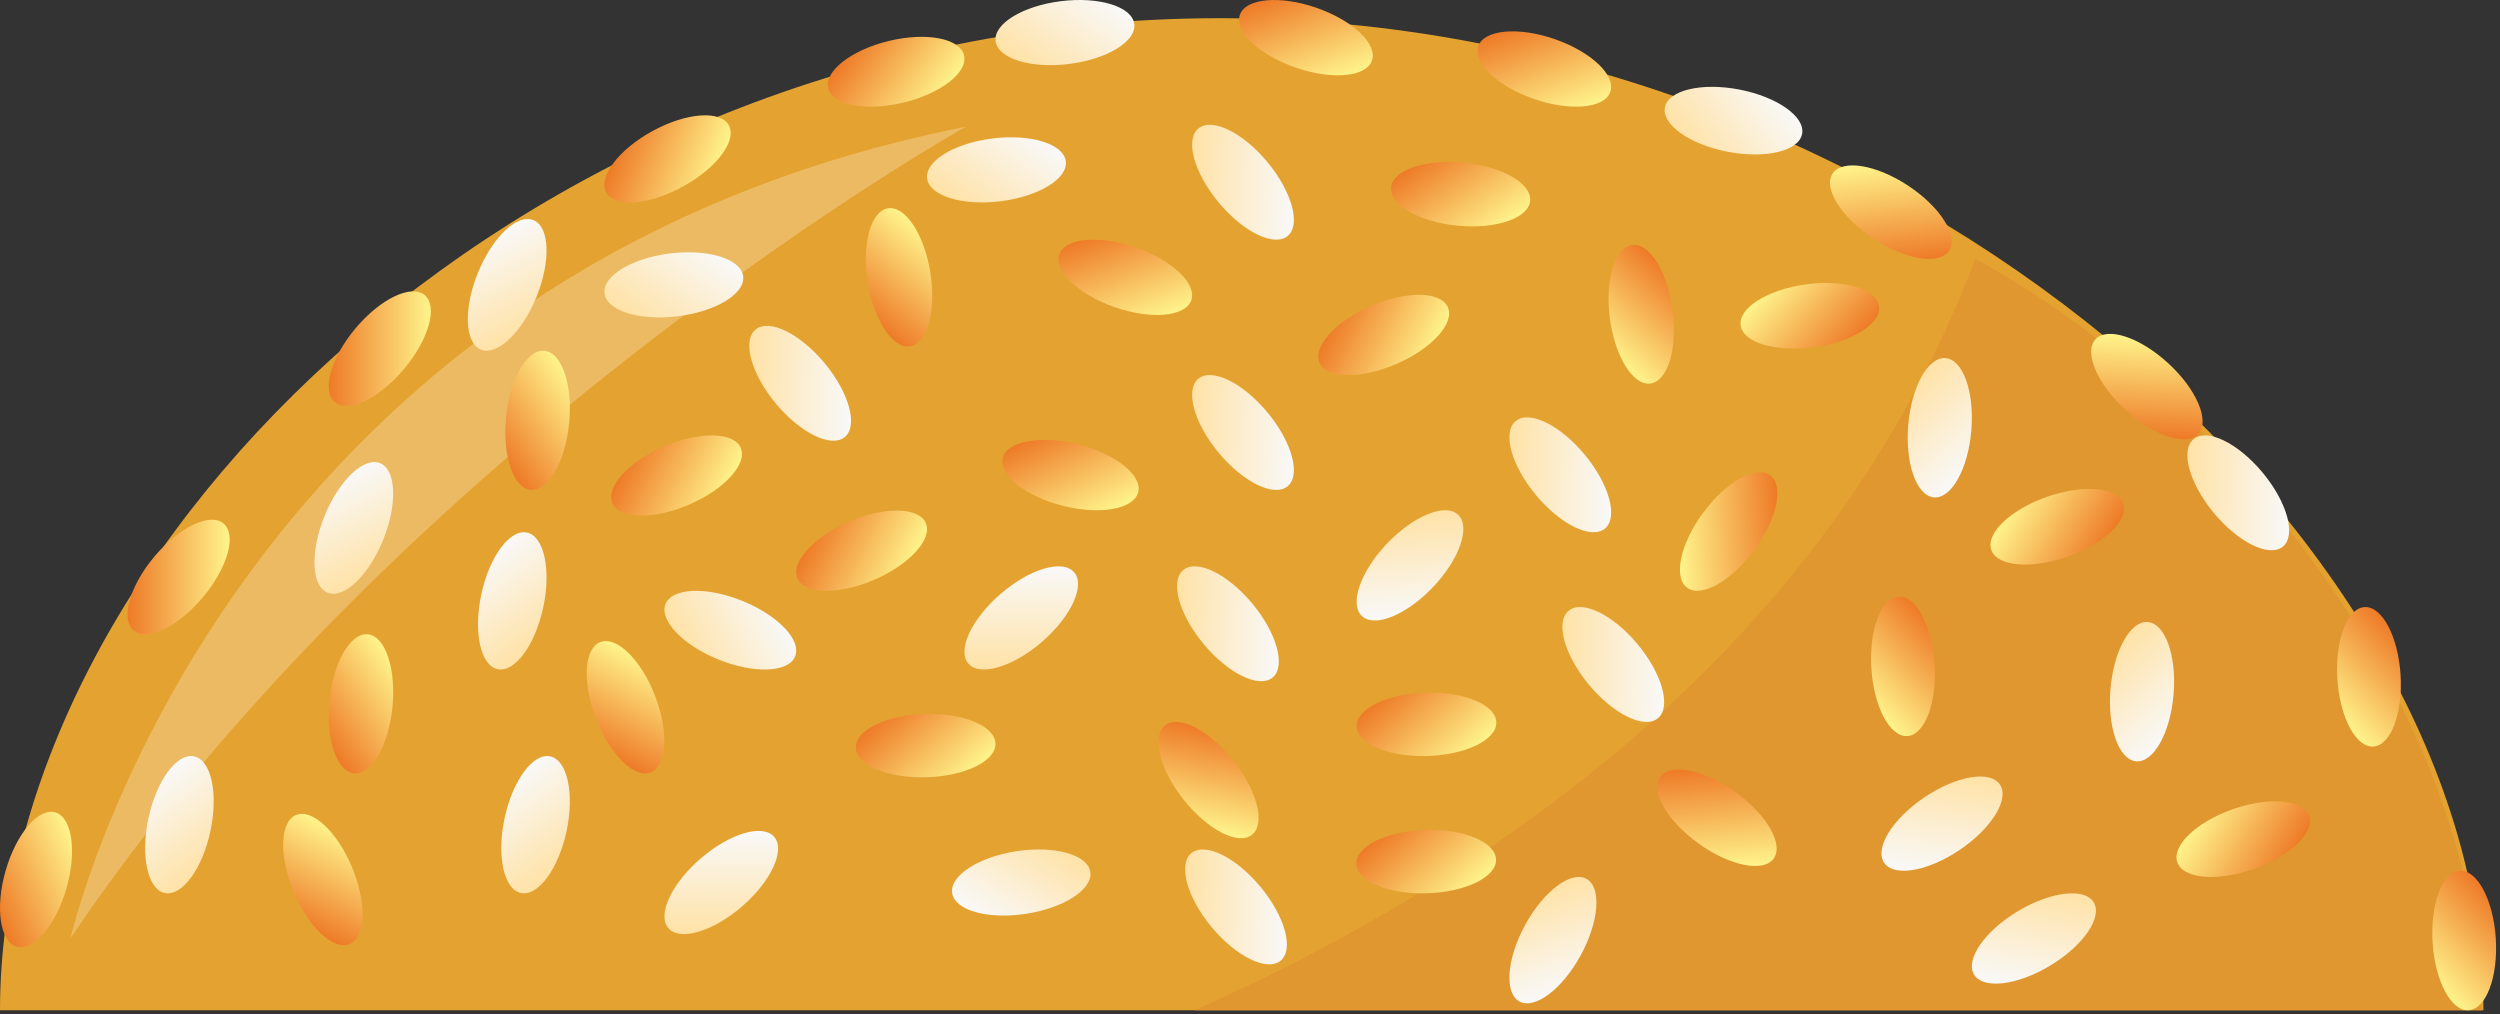 <svg clip-rule="evenodd" fill-rule="evenodd" stroke-linejoin="round" stroke-miterlimit="1.414" viewBox="0 0 525 213" xmlns="http://www.w3.org/2000/svg" xmlns:xlink="http://www.w3.org/1999/xlink"><rect x="0" y="0" width="525" height="213" fill="#333333" stroke="none"/><linearGradient id="a"><stop offset="0" stop-color="#f9f9f9"/><stop offset="1" stop-color="#ffe2a6"/></linearGradient><linearGradient id="b" gradientTransform="matrix(9.766 19.498 -21.216 10.627 69.422 101.121)" gradientUnits="userSpaceOnUse" x1="0" x2="1" xlink:href="#a" y1="0" y2="0"/><linearGradient id="c" gradientTransform="matrix(9.766 19.498 -21.216 10.627 101.625 50.072)" gradientUnits="userSpaceOnUse" x1="0" x2="1" xlink:href="#a" y1="0" y2="0"/><linearGradient id="d" gradientTransform="matrix(-12.289 18.015 -19.602 -13.372 147.653 50.814)" gradientUnits="userSpaceOnUse" x1="0" x2="1" xlink:href="#a" y1="0" y2="0"/><linearGradient id="e" gradientTransform="matrix(-12.289 18.015 -19.602 -13.372 215.402 26.664)" gradientUnits="userSpaceOnUse" x1="0" x2="1" xlink:href="#a" y1="0" y2="0"/><linearGradient id="f" gradientTransform="matrix(-12.289 18.015 -19.602 -13.372 229.783 -2.168)" gradientUnits="userSpaceOnUse" x1="0" x2="1" xlink:href="#a" y1="0" y2="0"/><linearGradient id="g" gradientTransform="matrix(-21.799 -.608 .662 -23.719 178.935 80.794)" gradientUnits="userSpaceOnUse" x1="0" x2="1" xlink:href="#a" y1="0" y2="0"/><linearGradient id="h" gradientTransform="matrix(-21.799 -.608 .662 -23.719 271.929 91.129)" gradientUnits="userSpaceOnUse" x1="0" x2="1" xlink:href="#a" y1="0" y2="0"/><linearGradient id="i" gradientTransform="matrix(-21.799 -.608 .662 -23.719 338.559 100.013)" gradientUnits="userSpaceOnUse" x1="0" x2="1" xlink:href="#a" y1="0" y2="0"/><linearGradient id="j" gradientTransform="matrix(-21.799 -.608 .662 -23.719 349.688 139.847)" gradientUnits="userSpaceOnUse" x1="0" x2="1" xlink:href="#a" y1="0" y2="0"/><linearGradient id="k" gradientTransform="matrix(-7.468 -20.489 22.294 -8.126 329.848 207.673)" gradientUnits="userSpaceOnUse" x1="0" x2="1" xlink:href="#a" y1="0" y2="0"/><linearGradient id="l" gradientTransform="matrix(-21.799 -.608 .662 -23.719 271.929 38.572)" gradientUnits="userSpaceOnUse" x1="0" x2="1" xlink:href="#a" y1="0" y2="0"/><linearGradient id="m" gradientTransform="matrix(-21.799 -.608 .662 -23.719 268.767 131.295)" gradientUnits="userSpaceOnUse" x1="0" x2="1" xlink:href="#a" y1="0" y2="0"/><linearGradient id="n" gradientTransform="matrix(-21.799 -.608 .662 -23.719 270.459 190.753)" gradientUnits="userSpaceOnUse" x1="0" x2="1" xlink:href="#a" y1="0" y2="0"/><linearGradient id="o" gradientTransform="matrix(-1.927 -21.722 23.636 -2.096 297.062 129.588)" gradientUnits="userSpaceOnUse" x1="0" x2="1" xlink:href="#a" y1="0" y2="0"/><linearGradient id="p" gradientTransform="matrix(-21.799 -.608 .662 -23.719 480.935 103.797)" gradientUnits="userSpaceOnUse" x1="0" x2="1" xlink:href="#a" y1="0" y2="0"/><linearGradient id="q" gradientTransform="matrix(-15.126 -15.709 17.093 -16.458 457.388 153.104)" gradientUnits="userSpaceOnUse" x1="0" x2="1" xlink:href="#a" y1="0" y2="0"/><linearGradient id="r" gradientTransform="matrix(-15.126 -15.709 17.093 -16.458 414.917 97.678)" gradientUnits="userSpaceOnUse" x1="0" x2="1" xlink:href="#a" y1="0" y2="0"/><linearGradient id="s" gradientTransform="matrix(3.87 -21.461 23.352 4.211 425.183 207.812)" gradientUnits="userSpaceOnUse" x1="0" x2="1" xlink:href="#a" y1="0" y2="0"/><linearGradient id="t" gradientTransform="matrix(2.76 -21.632 23.538 3.003 406.445 183.781)" gradientUnits="userSpaceOnUse" x1="0" x2="1" xlink:href="#a" y1="0" y2="0"/><linearGradient id="u" gradientTransform="matrix(-17.258 13.331 -14.505 -18.779 372.665 18.672)" gradientUnits="userSpaceOnUse" x1="0" x2="1" xlink:href="#a" y1="0" y2="0"/><linearGradient id="v" gradientTransform="matrix(12.977 17.526 -19.07 14.12 31.192 164.422)" gradientUnits="userSpaceOnUse" x1="0" x2="1" xlink:href="#a" y1="0" y2="0"/><linearGradient id="w" gradientTransform="matrix(12.977 17.526 -19.07 14.12 105.979 164.422)" gradientUnits="userSpaceOnUse" x1="0" x2="1" xlink:href="#a" y1="0" y2="0"/><linearGradient id="x" gradientTransform="matrix(-.192 21.807 -23.728 -.209 151.564 174.425)" gradientUnits="userSpaceOnUse" x1="0" x2="1" xlink:href="#a" y1="0" y2="0"/><linearGradient id="y" gradientTransform="matrix(11.75 -18.371 19.99 12.785 208.584 194.514)" gradientUnits="userSpaceOnUse" x1="0" x2="1" xlink:href="#a" y1="0" y2="0"/><linearGradient id="z" gradientTransform="matrix(-.192 21.807 -23.728 -.209 214.556 118.861)" gradientUnits="userSpaceOnUse" x1="0" x2="1" xlink:href="#a" y1="0" y2="0"/><linearGradient id="A" gradientTransform="matrix(-19.491 9.78 -10.642 -21.209 163.118 127.447)" gradientUnits="userSpaceOnUse" x1="0" x2="1" xlink:href="#a" y1="0" y2="0"/><linearGradient id="B" gradientTransform="matrix(12.977 17.526 -19.07 14.12 101.089 117.422)" gradientUnits="userSpaceOnUse" x1="0" x2="1" xlink:href="#a" y1="0" y2="0"/><linearGradient id="C"><stop offset="0" stop-color="#ee7a27"/><stop offset="1" stop-color="#fff48b"/></linearGradient><linearGradient id="D" gradientTransform="matrix(21.454 0 0 24.049 26.776 121.164)" gradientUnits="userSpaceOnUse" x1="0" x2="1" xlink:href="#C" y1="0" y2="0"/><linearGradient id="E" gradientTransform="matrix(21.454 0 0 24.049 69.026 73.215)" gradientUnits="userSpaceOnUse" x1="0" x2="1" xlink:href="#C" y1="0" y2="0"/><linearGradient id="F" gradientTransform="matrix(17.703 -12.12 13.586 19.844 66.948 153.866)" gradientUnits="userSpaceOnUse" x1="0" x2="1" xlink:href="#C" y1="0" y2="0"/><linearGradient id="G" gradientTransform="matrix(19.175 9.623 -10.787 21.494 132.489 95.045)" gradientUnits="userSpaceOnUse" x1="0" x2="1" xlink:href="#C" y1="0" y2="0"/><linearGradient id="H" gradientTransform="matrix(-2.445 -21.314 23.892 -2.74 398.299 55.213)" gradientUnits="userSpaceOnUse" x1="0" x2="1" xlink:href="#C" y1="0" y2="0"/><linearGradient id="I" gradientTransform="matrix(19.175 9.623 -10.787 21.494 171.351 110.838)" gradientUnits="userSpaceOnUse" x1="0" x2="1" xlink:href="#C" y1="0" y2="0"/><linearGradient id="J" gradientTransform="matrix(19.175 9.623 -10.787 21.494 280.992 65.526)" gradientUnits="userSpaceOnUse" x1="0" x2="1" xlink:href="#C" y1="0" y2="0"/><linearGradient id="K" gradientTransform="matrix(14.026 -16.234 18.197 15.723 181.786 66.353)" gradientUnits="userSpaceOnUse" x1="0" x2="1" xlink:href="#C" y1="0" y2="0"/><linearGradient id="L" gradientTransform="matrix(7.67 20.036 -22.459 8.598 232.471 48.218)" gradientUnits="userSpaceOnUse" x1="0" x2="1" xlink:href="#C" y1="0" y2="0"/><linearGradient id="M" gradientTransform="matrix(7.67 20.036 -22.459 8.598 270.411 -2.111)" gradientUnits="userSpaceOnUse" x1="0" x2="1" xlink:href="#C" y1="0" y2="0"/><linearGradient id="N" gradientTransform="matrix(7.67 20.036 -22.459 8.598 320.471 4.474)" gradientUnits="userSpaceOnUse" x1="0" x2="1" xlink:href="#C" y1="0" y2="0"/><linearGradient id="O" gradientTransform="matrix(9.35 19.309 -21.644 10.481 220.124 90.111)" gradientUnits="userSpaceOnUse" x1="0" x2="1" xlink:href="#C" y1="0" y2="0"/><linearGradient id="P" gradientTransform="matrix(.963 -21.432 24.024 1.08 450.361 91.905)" gradientUnits="userSpaceOnUse" x1="0" x2="1" xlink:href="#C" y1="0" y2="0"/><linearGradient id="Q" gradientTransform="matrix(9.86 -19.054 21.358 11.053 62.869 194.229)" gradientUnits="userSpaceOnUse" x1="0" x2="1" xlink:href="#C" y1="0" y2="0"/><linearGradient id="R" gradientTransform="matrix(19.59 -8.747 9.805 21.959 -2.233 189.075)" gradientUnits="userSpaceOnUse" x1="0" x2="1" xlink:href="#C" y1="0" y2="0"/><linearGradient id="S" gradientTransform="matrix(17.703 -12.12 13.586 19.844 104.04 94.328)" gradientUnits="userSpaceOnUse" x1="0" x2="1" xlink:href="#C" y1="0" y2="0"/><linearGradient id="T" gradientTransform="matrix(19.995 7.777 -8.717 22.413 130.188 29.475)" gradientUnits="userSpaceOnUse" x1="0" x2="1" xlink:href="#C" y1="0" y2="0"/><linearGradient id="U" gradientTransform="matrix(17.287 12.705 -14.242 19.378 179.542 8.715)" gradientUnits="userSpaceOnUse" x1="0" x2="1" xlink:href="#C" y1="0" y2="0"/><linearGradient id="V" gradientTransform="matrix(10.352 -18.791 21.064 11.604 126.181 157.92)" gradientUnits="userSpaceOnUse" x1="0" x2="1" xlink:href="#C" y1="0" y2="0"/><linearGradient id="W" gradientTransform="matrix(14.29 16.002 -17.937 16.019 187.238 148.575)" gradientUnits="userSpaceOnUse" x1="0" x2="1" xlink:href="#C" y1="0" y2="0"/><linearGradient id="X" gradientTransform="matrix(14.29 16.002 -17.937 16.019 292.414 144.109)" gradientUnits="userSpaceOnUse" x1="0" x2="1" xlink:href="#C" y1="0" y2="0"/><linearGradient id="Y" gradientTransform="matrix(1.614 21.393 -23.98 1.809 359.757 161.03)" gradientUnits="userSpaceOnUse" x1="0" x2="1" xlink:href="#C" y1="0" y2="0"/><linearGradient id="Z" gradientTransform="matrix(14.29 16.002 -17.937 16.019 292.354 172.938)" gradientUnits="userSpaceOnUse" x1="0" x2="1" xlink:href="#C" y1="0" y2="0"/><linearGradient id="aa" gradientTransform="matrix(-4.262 21.026 -23.569 -4.777 255.919 153.301)" gradientUnits="userSpaceOnUse" x1="0" x2="1" xlink:href="#C" y1="0" y2="0"/><linearGradient id="ab" gradientTransform="matrix(12.16 17.675 -19.812 13.631 300.646 31.934)" gradientUnits="userSpaceOnUse" x1="0" x2="1" xlink:href="#C" y1="0" y2="0"/><linearGradient id="ac" gradientTransform="matrix(-14.473 15.836 -17.752 -16.224 351.907 58.077)" gradientUnits="userSpaceOnUse" x1="0" x2="1" xlink:href="#C" y1="0" y2="0"/><linearGradient id="ad" gradientTransform="matrix(-21.413 1.332 -1.493 -24.002 373.727 110.948)" gradientUnits="userSpaceOnUse" x1="0" x2="1" xlink:href="#C" y1="0" y2="0"/><linearGradient id="ae" gradientTransform="matrix(-15.523 14.809 -16.6 -17.4 407.383 132.524)" gradientUnits="userSpaceOnUse" x1="0" x2="1" xlink:href="#C" y1="0" y2="0"/><linearGradient id="af" gradientTransform="matrix(-18.472 -10.911 12.23 -20.706 441.252 116.081)" gradientUnits="userSpaceOnUse" x1="0" x2="1" xlink:href="#C" y1="0" y2="0"/><linearGradient id="ag" gradientTransform="matrix(-18.472 -10.911 12.23 -20.706 480.322 181.673)" gradientUnits="userSpaceOnUse" x1="0" x2="1" xlink:href="#C" y1="0" y2="0"/><linearGradient id="ah" gradientTransform="matrix(-15.523 14.809 -16.6 -17.4 505.244 134.728)" gradientUnits="userSpaceOnUse" x1="0" x2="1" xlink:href="#C" y1="0" y2="0"/><linearGradient id="ai" gradientTransform="matrix(-15.523 14.809 -16.6 -17.4 525.244 190.106)" gradientUnits="userSpaceOnUse" x1="0" x2="1" xlink:href="#C" y1="0" y2="0"/><linearGradient id="aj" gradientTransform="matrix(-15.935 -14.364 16.102 -17.863 388.041 73.499)" gradientUnits="userSpaceOnUse" x1="0" x2="1" xlink:href="#C" y1="0" y2="0"/><g fill-rule="nonzero"><path d="m0 212.162c0-98.112 112.715-208.341 256.133-208.341s265.388 110.229 265.388 208.341z" fill="#e4a330"/><path d="m414.805 54.342c-31.131 82.42-102.718 130.595-164.006 157.82h270.407c-1.178-63.116-53.085-128.792-106.401-157.82z" fill="#e1972f"/><path d="m14.812 197.008s31.592-139.426 188.033-170.405c0 0-117.403 65.725-188.033 170.405z" fill="#ebba63"/><path d="m80.467 113.366c-3.044 7.512-8.27 12.483-11.674 11.103-3.402-1.377-3.693-8.585-.649-16.096s8.27-12.482 11.673-11.103 3.694 8.586.65 16.096z" fill="url(#b)"/><path d="m112.67 62.318c-3.044 7.511-8.271 12.482-11.674 11.102-3.402-1.377-3.693-8.585-.649-16.095 3.043-7.512 8.27-12.482 11.673-11.103s3.694 8.585.65 16.096z" fill="url(#c)"/><path d="m142.323 66.42c-8.044.992-14.929-1.158-15.378-4.802-.451-3.643 5.706-7.402 13.749-8.394 8.043-.993 14.928 1.156 15.378 4.8.449 3.644-5.706 7.403-13.749 8.396z" fill="url(#d)"/><path d="m210.073 42.27c-8.045.992-14.93-1.158-15.379-4.802-.45-3.643 5.707-7.402 13.749-8.394 8.044-.993 14.929 1.156 15.378 4.8.45 3.644-5.706 7.403-13.748 8.396z" fill="url(#e)"/><path d="m224.454 13.438c-8.045.993-14.929-1.157-15.379-4.802-.45-3.642 5.707-7.401 13.749-8.394 8.044-.993 14.929 1.157 15.378 4.801.45 3.644-5.706 7.403-13.748 8.395z" fill="url(#f)"/><path d="m162.923 84.741c-5.181-6.233-7.092-13.188-4.267-15.535 2.821-2.348 9.311.803 14.491 7.035 5.181 6.232 7.092 13.187 4.269 15.534-2.824 2.347-9.313-.802-14.493-7.034z" fill="url(#g)"/><path d="m255.917 95.075c-5.181-6.233-7.092-13.188-4.267-15.535 2.822-2.347 9.311.803 14.491 7.035 5.182 6.232 7.092 13.187 4.269 15.534-2.824 2.347-9.312-.802-14.493-7.034z" fill="url(#h)"/><path d="m322.547 103.959c-5.181-6.233-7.091-13.188-4.267-15.535 2.822-2.347 9.311.803 14.491 7.035 5.182 6.232 7.092 13.187 4.269 15.534-2.824 2.348-9.312-.802-14.493-7.034z" fill="url(#i)"/><path d="m333.676 143.793c-5.181-6.233-7.092-13.188-4.267-15.535 2.822-2.347 9.311.803 14.491 7.035 5.182 6.232 7.092 13.187 4.269 15.534-2.824 2.348-9.313-.802-14.493-7.034z" fill="url(#j)"/><path d="m320.278 194.243c3.885-7.113 9.646-11.453 12.869-9.692 3.222 1.758 2.685 8.952-1.199 16.064-3.884 7.113-9.645 11.453-12.868 9.693-3.222-1.76-2.686-8.953 1.198-16.065z" fill="url(#k)"/><path d="m255.917 42.518c-5.181-6.233-7.092-13.188-4.267-15.535 2.822-2.347 9.311.803 14.491 7.035 5.182 6.232 7.092 13.187 4.269 15.534-2.824 2.347-9.312-.802-14.493-7.034z" fill="url(#l)"/><path d="m252.755 135.242c-5.181-6.233-7.092-13.188-4.267-15.535 2.821-2.348 9.311.803 14.491 7.035 5.181 6.231 7.092 13.186 4.268 15.534-2.823 2.347-9.312-.802-14.492-7.034z" fill="url(#m)"/><path d="m254.447 194.7c-5.181-6.233-7.092-13.188-4.267-15.536 2.821-2.347 9.311.803 14.491 7.035 5.181 6.232 7.092 13.187 4.268 15.535-2.823 2.347-9.312-.803-14.492-7.034z" fill="url(#n)"/><path d="m291.284 114.142c5.589-5.869 12.275-8.575 14.934-6.042 2.659 2.53.284 9.342-5.305 15.21-5.588 5.87-12.274 8.575-14.933 6.043s-.285-9.342 5.304-15.211z" fill="url(#o)"/><path d="m464.923 107.743c-5.181-6.233-7.092-13.188-4.267-15.535 2.821-2.347 9.311.803 14.491 7.035 5.181 6.232 7.092 13.187 4.269 15.534-2.824 2.347-9.313-.802-14.493-7.034z" fill="url(#p)"/><path d="m443.199 144.7c.672-8.077 4.182-14.378 7.842-14.073 3.657.302 6.08 7.097 5.409 15.173-.671 8.077-4.181 14.377-7.84 14.073s-6.082-7.097-5.411-15.173z" fill="url(#q)"/><path d="m400.728 89.274c.671-8.077 4.182-14.378 7.842-14.073 3.657.302 6.08 7.097 5.409 15.173-.671 8.077-4.181 14.378-7.84 14.073-3.66-.304-6.082-7.097-5.411-15.173z" fill="url(#r)"/><path d="m423.682 191.389c6.939-4.188 14.102-5.034 15.999-1.89 1.898 3.142-2.19 9.086-9.128 13.273-6.938 4.188-14.101 5.035-15.998 1.891-1.897-3.143 2.189-9.087 9.127-13.274z" fill="url(#s)"/><path d="m404.1 167.458c6.715-4.54 13.825-5.754 15.881-2.711 2.057 3.039-1.719 9.186-8.432 13.725-6.714 4.54-13.824 5.754-15.88 2.712-2.057-3.042 1.718-9.187 8.431-13.726z" fill="url(#t)"/><path d="m362.769 31.864c-7.956-1.544-13.839-5.718-13.138-9.323.697-3.603 7.715-5.274 15.671-3.73s13.838 5.717 13.139 9.322c-.7 3.604-7.716 5.275-15.672 3.731z" fill="url(#u)"/><path d="m44.18 174.583c-1.706 7.924-5.998 13.72-9.588 12.947-3.589-.771-5.116-7.821-3.411-15.744s5.998-13.719 9.587-12.946c3.59.772 5.117 7.821 3.412 15.743z" fill="url(#v)"/><path d="m118.967 174.583c-1.706 7.924-5.998 13.72-9.588 12.947-3.588-.771-5.116-7.821-3.41-15.744 1.704-7.923 5.997-13.719 9.586-12.946 3.59.772 5.118 7.821 3.412 15.743z" fill="url(#w)"/><path d="m155.815 190.358c-6.133 5.299-13.051 7.342-15.451 4.563-2.401-2.776.625-9.325 6.757-14.623 6.132-5.299 13.049-7.342 15.45-4.564 2.4 2.779-.624 9.326-6.756 14.624z" fill="url(#x)"/><path d="m213.45 178.757c8.011-1.231 14.956.714 15.513 4.344.559 3.628-5.484 7.567-13.494 8.797-8.011 1.231-14.956-.713-15.514-4.343-.557-3.629 5.485-7.568 13.495-8.798z" fill="url(#y)"/><path d="m218.807 134.795c-6.133 5.299-13.051 7.342-15.451 4.562-2.401-2.776.625-9.324 6.757-14.623s13.049-7.342 15.45-4.563c2.4 2.778-.624 9.326-6.756 14.624z" fill="url(#z)"/><path d="m150.88 138.501c-7.514-3.039-12.488-8.262-11.111-11.666 1.375-3.403 8.583-3.699 16.096-.661s12.488 8.261 11.111 11.665-8.583 3.7-16.096.662z" fill="url(#A)"/><path d="m114.077 127.583c-1.705 7.924-5.998 13.72-9.588 12.947-3.588-.771-5.116-7.821-3.41-15.744 1.705-7.923 5.997-13.719 9.587-12.946 3.589.772 5.117 7.821 3.411 15.743z" fill="url(#B)"/><path d="m42.593 125.441c-5.214 6.204-11.719 9.319-14.53 6.957s-.864-9.307 4.35-15.511c5.214-6.205 11.719-9.32 14.53-6.958 2.811 2.363.864 9.307-4.35 15.512z" fill="url(#D)"/><path d="m84.843 77.492c-5.214 6.204-11.719 9.319-14.53 6.957s-.864-9.307 4.35-15.511c5.214-6.205 11.719-9.32 14.53-6.958 2.811 2.363.864 9.307-4.35 15.512z" fill="url(#E)"/><path d="m82.415 148.46c-.797 8.065-4.405 14.31-8.059 13.949s-5.97-7.191-5.173-15.256c.797-8.066 4.405-14.311 8.059-13.95 3.654.362 5.97 7.192 5.173 15.257z" fill="url(#F)"/><path d="m144.707 105.963c-7.443 3.206-14.654 3.072-16.107-.299-1.453-3.372 3.403-8.706 10.846-11.912 7.443-3.207 14.654-3.074 16.107.298 1.452 3.373-3.402 8.706-10.846 11.913z" fill="url(#G)"/><path d="m400.746 39.011c6.758 4.473 10.594 10.581 8.568 13.643-2.027 3.062-9.148 1.919-15.906-2.554-6.759-4.473-10.595-10.581-8.568-13.643s9.148-1.919 15.906 2.554z" fill="url(#H)"/><path d="m183.569 121.756c-7.443 3.206-14.654 3.072-16.107-.3-1.453-3.371 3.402-8.705 10.845-11.912s14.654-3.073 16.107.299c1.453 3.373-3.402 8.706-10.845 11.913z" fill="url(#I)"/><path d="m293.21 76.443c-7.443 3.206-14.654 3.073-16.107-.299s3.403-8.706 10.845-11.912c7.444-3.207 14.655-3.073 16.108.298 1.452 3.373-3.403 8.706-10.846 11.913z" fill="url(#J)"/><path d="m195.363 57.181c1.286 8.001-.61 14.96-4.235 15.543s-7.607-5.431-8.893-13.433.61-14.96 4.235-15.543c3.626-.582 7.607 5.431 8.893 13.433z" fill="url(#K)"/><path d="m234.131 64.519c-7.658-2.652-12.893-7.613-11.692-11.083 1.201-3.469 8.383-4.134 16.041-1.483 7.659 2.651 12.894 7.612 11.693 11.082-1.202 3.47-8.383 4.134-16.042 1.484z" fill="url(#L)"/><path d="m272.072 14.189c-7.658-2.651-12.893-7.612-11.692-11.082 1.2-3.469 8.382-4.134 16.041-1.483s12.893 7.612 11.693 11.082c-1.202 3.47-8.383 4.134-16.042 1.483z" fill="url(#M)"/><path d="m322.131 20.775c-7.658-2.651-12.893-7.613-11.692-11.082 1.201-3.47 8.383-4.135 16.041-1.484 7.659 2.651 12.894 7.613 11.693 11.082-1.202 3.47-8.383 4.135-16.042 1.484z" fill="url(#N)"/><path d="m223.167 106.211c-7.856-1.989-13.494-6.486-12.594-10.045.901-3.559 8-4.834 15.857-2.845 7.857 1.988 13.495 6.485 12.595 10.045-.902 3.56-8 4.834-15.858 2.845z" fill="url(#O)"/><path d="m455.344 76.296c5.964 5.487 8.784 12.125 6.298 14.827-2.486 2.703-9.336.446-15.3-5.042-5.965-5.487-8.784-12.125-6.299-14.827 2.487-2.702 9.337-.446 15.301 5.042z" fill="url(#P)"/><path d="m73.937 182.147c3.114 7.482 2.891 14.691-.499 16.102s-8.663-3.51-11.776-10.992c-3.115-7.483-2.892-14.691.498-16.102 3.391-1.411 8.663 3.51 11.777 10.992z" fill="url(#Q)"/><path d="m13.954 186.533c-2.232 7.79-6.902 13.287-10.431 12.276-3.53-1.011-4.584-8.146-2.352-15.937 2.231-7.791 6.901-13.288 10.431-12.277s4.583 8.146 2.352 15.938z" fill="url(#R)"/><path d="m119.508 88.922c-.798 8.065-4.405 14.31-8.059 13.949s-5.971-7.191-5.173-15.256c.797-8.066 4.405-14.311 8.058-13.95 3.655.362 5.971 7.192 5.174 15.257z" fill="url(#S)"/><path d="m143.378 39.195c-7.108 3.892-14.3 4.437-16.063 1.217-1.764-3.22 2.568-8.987 9.677-12.879 7.108-3.893 14.3-4.438 16.064-1.218 1.763 3.221-2.569 8.987-9.678 12.88z" fill="url(#T)"/><path d="m189.753 21.529c-7.875 1.911-14.961.569-15.828-2.999-.866-3.568 4.816-8.011 12.691-9.923 7.876-1.912 14.963-.57 15.829 2.998.866 3.569-4.816 8.011-12.692 9.924z" fill="url(#U)"/><path d="m137.559 146.13c2.918 7.561 2.508 14.761-.917 16.084-3.425 1.322-8.569-3.734-11.487-11.295-2.919-7.56-2.509-14.761.916-16.084 3.426-1.321 8.569 3.734 11.488 11.295z" fill="url(#V)"/><path d="m194.583 163.221c-8.1.244-14.756-2.533-14.867-6.203s6.366-6.844 14.467-7.087c8.101-.245 14.757 2.532 14.868 6.202.11 3.671-6.366 6.844-14.468 7.088z" fill="url(#W)"/><path d="m299.759 158.756c-8.1.243-14.757-2.534-14.867-6.204-.111-3.67 6.366-6.844 14.466-7.087 8.101-.244 14.758 2.532 14.868 6.202.11 3.671-6.366 6.844-14.467 7.089z" fill="url(#X)"/><path d="m356.681 177.124c-6.578-4.732-10.174-10.984-8.03-13.965s9.215-1.562 15.794 3.171c6.58 4.732 10.175 10.984 8.032 13.965-2.145 2.981-9.216 1.562-15.796-3.171z" fill="url(#Y)"/><path d="m299.699 187.584c-8.1.244-14.756-2.533-14.867-6.203s6.366-6.844 14.467-7.087c8.101-.245 14.757 2.532 14.868 6.202.11 3.671-6.367 6.844-14.468 7.088z" fill="url(#Z)"/><path d="m248.585 167.953c-5.045-6.342-6.806-13.336-3.932-15.622 2.873-2.286 9.293 1.002 14.337 7.344 5.046 6.343 6.807 13.337 3.933 15.623s-9.293-1.002-14.338-7.345z" fill="url(#aa)"/><path d="m306.087 47.389c-8.066-.779-14.32-4.372-13.967-8.027.352-3.654 7.178-5.987 15.244-5.208 8.067.779 14.321 4.372 13.968 8.027s-7.177 5.987-15.245 5.208z" fill="url(#ab)"/><path d="m338.079 66.867c-1.062-8.035 1.027-14.938 4.667-15.419 3.64-.482 7.453 5.641 8.515 13.675 1.063 8.035-1.026 14.938-4.666 15.419-3.641.481-7.453-5.641-8.516-13.675z" fill="url(#ac)"/><path d="m357.675 107.661c4.819-6.516 11.118-10.029 14.07-7.846s1.44 9.236-3.378 15.751c-4.819 6.517-11.118 10.03-14.07 7.847-2.953-2.184-1.44-9.235 3.378-15.752z" fill="url(#ad)"/><path d="m392.986 140.347c-.509-8.088 2.047-14.832 5.711-15.064 3.665-.231 7.05 6.138 7.56 14.226.51 8.089-2.046 14.833-5.71 15.064-3.665.231-7.05-6.138-7.561-14.226z" fill="url(#ae)"/><path d="m429.809 104.355c7.644-2.691 14.829-2.065 16.049 1.399 1.219 3.463-3.99 8.453-11.634 11.143-7.645 2.691-14.83 2.065-16.049-1.398-1.219-3.465 3.989-8.453 11.634-11.144z" fill="url(#af)"/><path d="m468.878 169.946c7.645-2.69 14.83-2.064 16.049 1.399s-3.989 8.453-11.634 11.143c-7.645 2.691-14.83 2.065-16.049-1.398-1.218-3.464 3.989-8.453 11.634-11.144z" fill="url(#ag)"/><path d="m490.847 142.551c-.51-8.088 2.047-14.832 5.711-15.064 3.664-.231 7.049 6.138 7.559 14.226.511 8.089-2.045 14.833-5.71 15.064s-7.049-6.137-7.56-14.226z" fill="url(#ah)"/><path d="m510.847 197.929c-.51-8.088 2.047-14.832 5.711-15.063 3.664-.232 7.049 6.137 7.559 14.225.511 8.089-2.045 14.833-5.71 15.065-3.665.23-7.049-6.138-7.56-14.227z" fill="url(#ai)"/><path d="m379.157 59.731c8.027-1.117 14.944.925 15.451 4.561.506 3.637-5.59 7.492-13.617 8.609-8.027 1.118-14.945-.924-15.451-4.561s5.59-7.491 13.617-8.609z" fill="url(#aj)"/></g></svg>